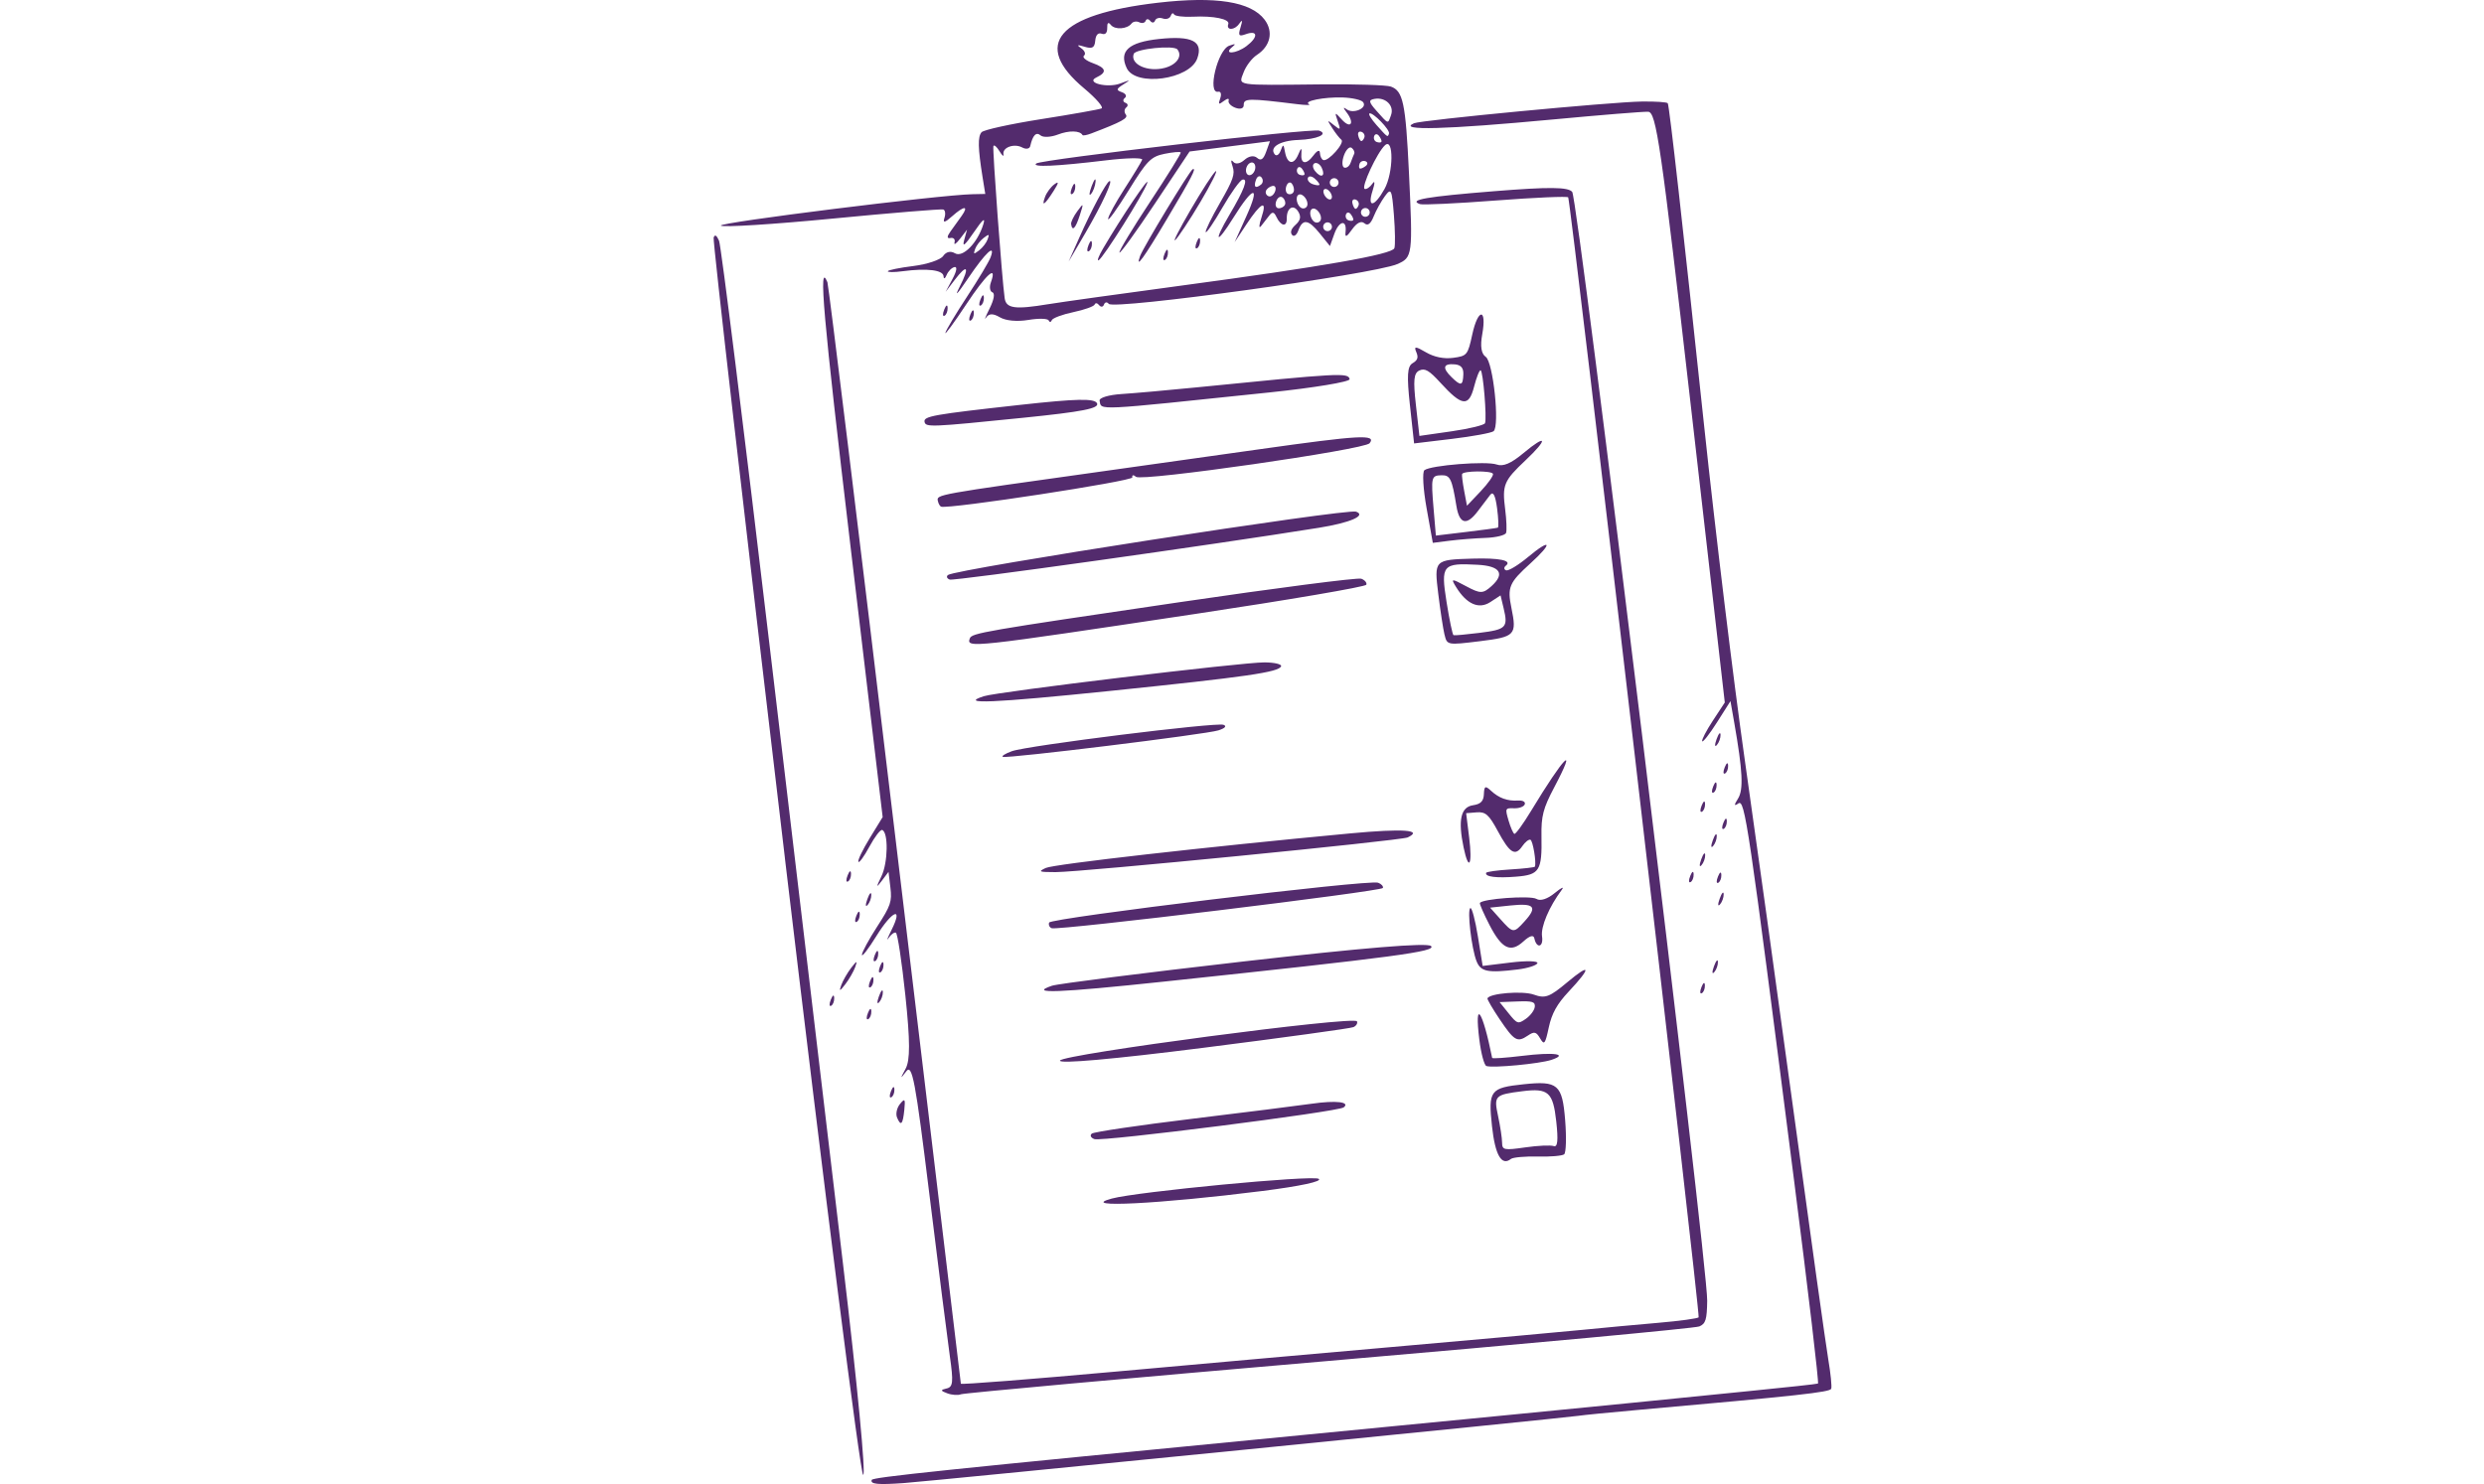 <?xml version="1.0" encoding="UTF-8" standalone="no"?>
<svg
   xmlns:dc="http://purl.org/dc/elements/1.1/"
   xmlns:cc="http://creativecommons.org/ns#"
   xmlns:rdf="http://www.w3.org/1999/02/22-rdf-syntax-ns#"
   xmlns:svg="http://www.w3.org/2000/svg"
   xmlns="http://www.w3.org/2000/svg"
   xmlns:sodipodi="http://sodipodi.sourceforge.net/DTD/sodipodi-0.dtd"
   xmlns:inkscape="http://www.inkscape.org/namespaces/inkscape"
   id="svg820"
   version="1.1"
   viewBox="0 0 150 89.642"
   height="89.642mm"
   width="150mm"
   sodipodi:docname="diagnosis.svg"
   inkscape:version="0.92.5 (2060ec1f9f, 2020-04-08)">
  <sodipodi:namedview
     pagecolor="#ffffff"
     bordercolor="#666666"
     borderopacity="1"
     objecttolerance="10"
     gridtolerance="10"
     guidetolerance="10"
     inkscape:pageopacity="0"
     inkscape:pageshadow="2"
     inkscape:window-width="1920"
     inkscape:window-height="1016"
     id="namedview7"
     showgrid="false"
     inkscape:zoom="0.69657036"
     inkscape:cx="127.56223"
     inkscape:cy="169.40141"
     inkscape:window-x="0"
     inkscape:window-y="0"
     inkscape:window-maximized="1"
     inkscape:current-layer="svg820" />
  <defs
     id="defs814" />
  <g
     transform="translate(31.761,-6.576)"
     id="layer1">
    <path
       id="path1376"
       d="m 20.879,95.97 c 0.06,-0.166 4.02,-0.579 26.148,-2.725 8.974,-0.87 17.827,-1.736 19.674,-1.924 1.846,-0.188 5.122,-0.517 7.28,-0.73 2.158,-0.213 3.976,-0.413 4.04,-0.443 0.065,-0.03 -0.584,-5.542 -1.442,-12.249 -2.79,-21.819 -2.974,-23.066 -3.37,-22.79 -0.262,0.183 -0.266,0.1 -0.017,-0.295 0.339,-0.536 0.283,-1.666 -0.226,-4.575 l -0.23,-1.313 -0.818,1.289 c -0.45,0.709 -0.851,1.22 -0.89,1.136 -0.04,-0.084 0.251,-0.645 0.646,-1.247 L 72.393,49.01 70.353,31.178 C 68.534,15.282 68.254,13.345 67.764,13.326 c -0.302,-0.012 -2.886,0.198 -5.742,0.466 -6.484,0.608 -9.432,0.688 -8.399,0.23 0.435,-0.193 11.901,-1.287 13.765,-1.313 0.827,-0.011 1.53,0.036 1.563,0.106 0.101,0.215 0.921,7.497 2.205,19.583 0.675,6.352 1.769,15.351 2.432,19.997 0.663,4.646 2.013,14.37 3,21.608 0.987,7.238 1.912,13.85 2.055,14.693 0.143,0.844 0.223,1.638 0.177,1.766 -0.075,0.209 -1.962,0.416 -11.71,1.284 -1.678,0.149 -3.281,0.307 -3.563,0.352 -0.848,0.133 -39.059,3.943 -40.733,4.062 -1.574,0.112 -2.028,0.067 -1.936,-0.189 z M 15.635,58.39 c -2.426,-20.438 -4.361,-37.295 -4.302,-37.462 0.075,-0.207 0.177,-0.148 0.326,0.188 0.12,0.27 1.508,11.394 3.085,24.721 1.577,13.327 3.558,30.016 4.401,37.086 0.864,7.243 1.395,12.805 1.216,12.74 -0.174,-0.063 -2.302,-16.836 -4.728,-37.274 z m 9.763,32.057 c 0.393,-0.091 0.422,-0.376 0.197,-1.963 -0.144,-1.021 -0.702,-5.432 -1.238,-9.801 -0.843,-6.861 -1.033,-7.868 -1.395,-7.391 -0.369,0.486 -0.374,0.468 -0.039,-0.155 0.282,-0.525 0.279,-1.667 -0.012,-4.433 -0.216,-2.05 -0.474,-3.756 -0.575,-3.792 -0.1,-0.036 -0.3,0.113 -0.444,0.332 -0.144,0.219 -0.061,-0.004 0.184,-0.496 0.725,-1.455 0.046,-1.185 -0.912,0.363 -0.486,0.785 -0.881,1.297 -0.877,1.137 0.004,-0.16 0.418,-0.925 0.92,-1.7 0.819,-1.265 0.902,-1.508 0.8,-2.36 l -0.113,-0.95 -0.417,0.553 c -0.337,0.447 -0.339,0.393 -0.011,-0.285 0.397,-0.82 0.426,-2.659 0.045,-2.796 -0.106,-0.038 -0.455,0.417 -0.775,1.012 -0.321,0.595 -0.62,1.003 -0.664,0.908 -0.045,-0.095 0.267,-0.742 0.693,-1.436 L 21.54,55.931 19.614,39.714 c -1.676,-14.113 -1.968,-17.446 -1.411,-16.092 0.07,0.169 1.908,15.185 4.084,33.367 2.176,18.183 3.965,33.109 3.975,33.17 0.01,0.061 4.242,-0.271 9.404,-0.737 5.163,-0.466 13.11,-1.174 17.662,-1.573 4.551,-0.399 9.26,-0.823 10.463,-0.944 1.203,-0.12 3.265,-0.312 4.582,-0.425 1.317,-0.113 2.415,-0.265 2.441,-0.336 0.097,-0.268 -7.703,-67.256 -7.877,-67.647 -0.034,-0.076 -1.995,0.009 -4.359,0.189 -2.363,0.18 -4.432,0.279 -4.596,0.219 -0.719,-0.259 0.388,-0.451 4.488,-0.78 3.318,-0.266 4.461,-0.256 4.708,0.042 0.355,0.428 8.186,64.76 8.153,66.977 -0.017,1.144 -0.091,1.388 -0.475,1.554 -0.25,0.108 -10.314,1.045 -22.364,2.082 -12.05,1.037 -22.051,1.944 -22.224,2.016 -0.173,0.072 -0.543,0.047 -0.823,-0.056 -0.419,-0.154 -0.428,-0.206 -0.049,-0.294 z m 9.972,-11.472 c 1.537,-0.418 12.113,-1.428 12.5,-1.194 0.251,0.152 -1.1,0.444 -3.417,0.737 -6.16,0.781 -11.208,1.035 -9.083,0.457 z M 22.408,74.077 c -0.091,-0.216 -0.011,-0.581 0.176,-0.812 0.296,-0.364 0.331,-0.319 0.264,0.349 -0.089,0.889 -0.209,1.015 -0.441,0.463 z M 22.044,72.484 c 0.116,-0.286 0.197,-0.323 0.205,-0.096 0.007,0.206 -0.079,0.417 -0.191,0.47 -0.113,0.053 -0.118,-0.115 -0.013,-0.374 z m 12.125,2.567 c 0.131,-0.104 2.85,-0.506 6.043,-0.894 3.193,-0.388 6.454,-0.799 7.248,-0.913 1.452,-0.209 2.335,-0.107 1.92,0.223 -0.334,0.266 -14.595,2.081 -15.053,1.916 -0.217,-0.078 -0.288,-0.227 -0.158,-0.331 z M 18.409,66.958 c 0.116,-0.286 0.197,-0.323 0.205,-0.096 0.007,0.206 -0.079,0.417 -0.191,0.47 -0.113,0.053 -0.118,-0.115 -0.013,-0.374 z m 2.241,0.806 c 0.116,-0.286 0.197,-0.323 0.205,-0.096 0.007,0.206 -0.079,0.417 -0.191,0.47 -0.113,0.053 -0.118,-0.115 -0.013,-0.374 z m -1.611,-1.681 c 0.099,-0.274 0.37,-0.746 0.603,-1.049 0.335,-0.436 0.386,-0.447 0.244,-0.053 -0.099,0.274 -0.37,0.746 -0.603,1.049 -0.335,0.436 -0.386,0.447 -0.244,0.053 z m 2.275,0.678 c 0.123,-0.342 0.23,-0.462 0.238,-0.266 0.007,0.196 -0.093,0.476 -0.224,0.622 -0.131,0.146 -0.137,-0.014 -0.014,-0.356 z m 10.933,3.877 c 0.137,-0.38 17.773,-2.711 17.934,-2.37 0.055,0.116 -0.041,0.274 -0.213,0.351 -0.172,0.077 -4.257,0.639 -9.078,1.25 -5.449,0.69 -8.719,0.981 -8.642,0.769 z m -11.468,-4.796 c 0.116,-0.286 0.197,-0.323 0.205,-0.096 0.007,0.206 -0.079,0.417 -0.191,0.47 -0.113,0.053 -0.118,-0.115 -0.013,-0.374 z m 0.607,-0.906 c 0.116,-0.286 0.197,-0.323 0.205,-0.096 0.007,0.206 -0.079,0.417 -0.191,0.47 -0.113,0.053 -0.118,-0.115 -0.013,-0.374 z m -0.319,-0.677 c 0.116,-0.286 0.197,-0.323 0.205,-0.096 0.007,0.206 -0.079,0.417 -0.191,0.47 -0.113,0.053 -0.118,-0.115 -0.013,-0.374 z m 37.269,10.352 c -0.235,-2.168 -0.116,-2.327 1.908,-2.541 2.071,-0.219 2.336,0.01 2.509,2.167 0.084,1.043 0.056,1.972 -0.061,2.065 -0.118,0.093 -0.838,0.154 -1.601,0.135 -0.763,-0.019 -1.488,0.046 -1.612,0.144 -0.563,0.447 -0.953,-0.226 -1.143,-1.972 z m 3.725,1.192 c 0.238,0.086 0.282,-0.342 0.155,-1.491 -0.196,-1.767 -0.477,-2.018 -2.038,-1.823 -1.677,0.21 -1.739,0.273 -1.476,1.497 0.132,0.614 0.241,1.337 0.243,1.607 0.004,0.451 0.118,0.474 1.393,0.291 0.764,-0.11 1.539,-0.146 1.723,-0.08 z M 19.952,61.889 c 0.116,-0.286 0.197,-0.323 0.205,-0.096 0.007,0.206 -0.079,0.417 -0.191,0.47 -0.113,0.053 -0.118,-0.115 -0.013,-0.374 z m 11.812,4.23 c 0.353,-0.12 5.565,-0.781 11.584,-1.469 7.222,-0.825 11.065,-1.142 11.302,-0.932 0.373,0.331 -2.092,0.66 -16.099,2.149 -6.435,0.684 -8.255,0.752 -6.787,0.252 z M 20.616,60.887 c 0.123,-0.342 0.23,-0.462 0.238,-0.266 0.007,0.196 -0.093,0.476 -0.224,0.622 -0.131,0.146 -0.137,-0.014 -0.014,-0.356 z m -1.192,-1.437 c 0.116,-0.286 0.197,-0.323 0.205,-0.096 0.007,0.206 -0.079,0.417 -0.191,0.47 -0.113,0.053 -0.118,-0.115 -0.013,-0.374 z m 12.167,2.853 c 0.102,-0.283 19.3,-2.611 19.863,-2.408 0.198,0.071 0.33,0.214 0.293,0.318 -0.074,0.205 -19.591,2.578 -19.998,2.431 -0.136,-0.049 -0.207,-0.203 -0.157,-0.341 z m 25.98,7.077 c -0.313,-2.518 0.194,-1.799 0.774,1.098 0.011,0.053 0.823,-0.003 1.806,-0.123 1.923,-0.236 2.832,-0.113 1.778,0.24 -0.708,0.237 -3.559,0.506 -3.933,0.372 -0.131,-0.047 -0.322,-0.761 -0.424,-1.587 z M 31.388,59.005 c 0.484,-0.229 9.707,-1.276 18.397,-2.089 3.186,-0.298 4.423,-0.21 3.456,0.245 -0.409,0.192 -19.734,2.097 -21.256,2.095 -1.019,-0.002 -1.075,-0.025 -0.597,-0.251 z m 27.404,9.13 c -0.423,-0.629 -0.751,-1.192 -0.73,-1.251 0.111,-0.309 2.119,-0.472 2.801,-0.228 0.688,0.247 0.946,0.151 2.021,-0.75 1.424,-1.193 1.465,-0.907 0.081,0.568 -0.701,0.748 -1.018,1.317 -1.199,2.156 -0.221,1.026 -0.274,1.093 -0.526,0.665 -0.237,-0.402 -0.353,-0.427 -0.745,-0.162 -0.634,0.428 -0.816,0.322 -1.703,-0.999 z m 2.127,-0.734 c 0.037,-0.312 -0.132,-0.366 -1.04,-0.333 l -1.085,0.04 0.545,0.677 c 0.519,0.644 0.569,0.66 1.04,0.333 0.272,-0.189 0.515,-0.512 0.539,-0.717 z m -3.516,-2.761 c -0.307,-0.778 -0.579,-3.115 -0.373,-3.212 0.09,-0.043 0.294,0.726 0.453,1.709 l 0.289,1.786 1.698,-0.208 c 0.934,-0.114 1.658,-0.097 1.609,0.039 -0.049,0.136 -0.585,0.308 -1.192,0.382 -1.811,0.222 -2.233,0.137 -2.483,-0.496 z m 0.78,-2.195 c -0.342,-0.662 -0.602,-1.257 -0.579,-1.321 0.092,-0.256 3.058,-0.473 3.417,-0.25 0.236,0.146 0.662,0.008 1.108,-0.358 0.398,-0.328 0.587,-0.413 0.419,-0.189 -0.764,1.02 -1.276,2.229 -1.19,2.814 0.096,0.655 -0.33,0.756 -0.466,0.111 -0.047,-0.222 -0.283,-0.155 -0.655,0.186 -0.776,0.712 -1.306,0.456 -2.053,-0.991 z m 2.121,-0.218 c 0.799,-0.878 0.593,-1.109 -0.854,-0.956 l -1.229,0.13 0.597,0.668 c 0.798,0.893 0.816,0.895 1.487,0.158 z M 29.339,51.952 c 0.93,-0.339 12.348,-1.763 12.785,-1.594 0.208,0.081 0.095,0.204 -0.308,0.335 -0.735,0.239 -12.737,1.714 -13.016,1.6 -0.102,-0.042 0.14,-0.195 0.539,-0.341 z m 41.647,14.246 c 0.116,-0.286 0.197,-0.323 0.205,-0.096 0.007,0.206 -0.079,0.417 -0.191,0.47 -0.113,0.053 -0.118,-0.115 -0.013,-0.374 z m 0.754,-1.252 c 0.123,-0.342 0.23,-0.462 0.238,-0.266 0.007,0.196 -0.093,0.476 -0.224,0.622 -0.131,0.146 -0.137,-0.014 -0.014,-0.356 z M 27.655,48.629 c 0.862,-0.275 15.598,-2.051 16.949,-2.042 0.593,0.004 1.041,0.109 0.996,0.234 -0.129,0.358 -2.087,0.641 -10.273,1.485 -7.132,0.735 -9.241,0.824 -7.671,0.323 z m 30.325,10.67 c 0.023,-0.065 0.689,-0.157 1.48,-0.205 0.791,-0.048 1.451,-0.124 1.467,-0.17 0.096,-0.267 -0.122,-1.569 -0.272,-1.623 -0.099,-0.036 -0.319,0.138 -0.489,0.386 -0.434,0.633 -0.757,0.433 -1.485,-0.919 -0.529,-0.982 -0.737,-1.166 -1.27,-1.123 l -0.637,0.051 0.182,1.463 c 0.209,1.681 -0.023,2.096 -0.336,0.602 -0.346,-1.648 -0.17,-2.437 0.57,-2.545 0.465,-0.068 0.64,-0.248 0.656,-0.673 0.019,-0.487 0.085,-0.521 0.415,-0.215 0.492,0.457 0.997,0.643 1.643,0.604 0.295,-0.018 0.464,0.077 0.41,0.229 -0.051,0.142 -0.342,0.249 -0.647,0.238 -0.533,-0.02 -0.546,0.007 -0.334,0.733 0.121,0.415 0.28,0.78 0.354,0.812 0.074,0.031 0.527,-0.592 1.008,-1.386 2.002,-3.307 2.847,-4.163 1.396,-1.417 -0.666,1.262 -0.788,1.731 -0.767,2.947 0.037,2.087 -0.114,2.328 -1.527,2.442 -1.198,0.097 -1.901,0.007 -1.815,-0.231 z M 26.802,45.139 c 0.116,-0.324 0.81,-0.443 12.652,-2.186 5.829,-0.858 10.773,-1.497 10.986,-1.42 0.213,0.077 0.351,0.24 0.307,0.363 -0.044,0.123 -4.663,0.913 -10.263,1.755 -13.683,2.058 -13.895,2.081 -13.682,1.488 z m 45.285,15.715 c 0.123,-0.342 0.23,-0.462 0.238,-0.266 0.007,0.196 -0.093,0.476 -0.224,0.622 -0.131,0.146 -0.137,-0.014 -0.014,-0.356 z m -1.78,-1.367 c 0.116,-0.286 0.197,-0.323 0.205,-0.096 0.007,0.206 -0.079,0.417 -0.191,0.47 -0.113,0.053 -0.118,-0.115 -0.013,-0.374 z m 1.673,0.04 c 0.116,-0.286 0.197,-0.323 0.205,-0.096 0.007,0.206 -0.079,0.417 -0.191,0.47 -0.113,0.053 -0.118,-0.115 -0.013,-0.374 z m -1.009,-1.043 c 0.123,-0.342 0.23,-0.462 0.238,-0.266 0.007,0.196 -0.093,0.476 -0.224,0.622 -0.131,0.146 -0.137,-0.014 -0.014,-0.356 z M 25.486,41.307 c 0.448,-0.356 24.083,-4.025 24.64,-3.825 0.649,0.234 -0.356,0.671 -2.239,0.973 -6.535,1.05 -22.032,3.226 -22.297,3.13 -0.172,-0.062 -0.219,-0.188 -0.104,-0.279 z m 46.184,16.021 c 0.123,-0.342 0.23,-0.462 0.238,-0.266 0.007,0.196 -0.093,0.476 -0.224,0.622 -0.131,0.146 -0.137,-0.014 -0.014,-0.356 z m 0.64,-1.058 c 0.116,-0.286 0.197,-0.323 0.205,-0.096 0.007,0.206 -0.079,0.417 -0.191,0.47 -0.113,0.053 -0.118,-0.115 -0.013,-0.374 z m -1.314,-1.036 c 0.116,-0.286 0.197,-0.323 0.205,-0.096 0.007,0.206 -0.079,0.417 -0.191,0.47 -0.113,0.053 -0.118,-0.115 -0.013,-0.374 z m 0.697,-1.155 c 0.116,-0.286 0.197,-0.323 0.205,-0.096 0.007,0.206 -0.079,0.417 -0.191,0.47 -0.113,0.053 -0.118,-0.115 -0.013,-0.374 z M 24.875,36.843 c -0.084,-0.4 -0.229,-0.374 10.065,-1.814 1.71,-0.239 5.909,-0.83 9.33,-1.313 6.113,-0.863 7.096,-0.917 6.675,-0.367 -0.296,0.387 -13.765,2.324 -14.107,2.029 -0.154,-0.133 -0.253,-0.117 -0.221,0.035 0.047,0.225 -11.095,1.931 -11.547,1.768 -0.074,-0.027 -0.162,-0.179 -0.195,-0.339 z m 47.514,16.082 c 0.116,-0.286 0.197,-0.323 0.205,-0.096 0.007,0.206 -0.079,0.417 -0.191,0.47 -0.113,0.053 -0.118,-0.115 -0.013,-0.374 z m -0.491,-1.7 c 0.123,-0.342 0.23,-0.462 0.238,-0.266 0.007,0.196 -0.093,0.476 -0.224,0.622 -0.131,0.146 -0.137,-0.014 -0.014,-0.356 z M 55.467,44.911 c -0.084,-0.352 -0.253,-1.455 -0.375,-2.451 -0.253,-2.066 -0.248,-2.071 2.069,-2.141 1.625,-0.049 2.403,0.114 2.017,0.421 -0.134,0.106 -0.13,0.235 0.01,0.285 0.139,0.05 0.735,-0.311 1.324,-0.802 1.408,-1.174 1.521,-0.864 0.141,0.386 -1.286,1.165 -1.401,1.436 -1.145,2.688 0.335,1.637 0.229,1.749 -1.901,2.01 -1.978,0.242 -1.985,0.241 -2.138,-0.397 z m 2.117,-0.109 c 1.609,-0.2 1.732,-0.324 1.456,-1.475 l -0.188,-0.787 -0.62,0.405 c -0.686,0.449 -1.424,0.128 -2.057,-0.896 -0.336,-0.544 -0.304,-0.547 0.599,-0.062 0.855,0.459 1.015,0.458 1.529,-0.005 0.833,-0.751 0.532,-1.217 -0.833,-1.291 -2.128,-0.116 -2.234,0.01 -1.88,2.243 0.172,1.084 0.362,1.989 0.422,2.011 0.06,0.022 0.768,-0.042 1.572,-0.142 z M 24.07,32.061 c -0.072,-0.343 0.504,-0.446 5.766,-1.028 3.43,-0.379 4.505,-0.401 4.65,-0.094 0.145,0.307 -0.886,0.509 -4.457,0.872 -5.587,0.568 -5.889,0.581 -5.959,0.25 z m 30.315,5.209 c -0.207,-1.153 -0.266,-2.184 -0.131,-2.292 0.378,-0.301 3.748,-0.565 4.367,-0.343 0.389,0.14 0.863,-0.063 1.62,-0.695 1.419,-1.184 1.505,-0.867 0.119,0.44 -1.316,1.241 -1.417,1.485 -1.228,2.97 0.081,0.635 0.104,1.273 0.053,1.416 -0.052,0.143 -0.607,0.279 -1.235,0.301 -0.628,0.022 -1.602,0.098 -2.165,0.17 l -1.024,0.13 z m 4.302,1.179 c 0.058,-0.023 0.038,-0.554 -0.045,-1.178 -0.102,-0.769 -0.235,-1.03 -0.411,-0.807 -0.143,0.181 -0.478,0.622 -0.745,0.98 -0.675,0.906 -1.12,0.801 -1.3,-0.307 -0.265,-1.631 -0.376,-1.864 -0.887,-1.853 -0.632,0.013 -0.652,0.094 -0.49,2.019 l 0.137,1.625 1.818,-0.218 c 1,-0.12 1.865,-0.237 1.924,-0.26 z m -0.294,-3.255 c -0.093,-0.197 -1.793,-0.183 -1.864,0.016 -0.023,0.065 0.033,0.522 0.126,1.016 l 0.169,0.898 0.828,-0.873 c 0.455,-0.48 0.789,-0.956 0.741,-1.057 z m -23.753,-4.416 c -0.037,-0.173 0.551,-0.351 1.322,-0.4 0.764,-0.049 2.767,-0.227 4.451,-0.395 8.768,-0.879 9.241,-0.904 9.325,-0.504 0.034,0.159 -2.148,0.521 -4.849,0.803 -10.723,1.122 -10.124,1.093 -10.25,0.496 z m -9.312,-4.101 c 0.042,-0.168 0.635,-1.157 1.317,-2.197 0.683,-1.04 1.319,-2.105 1.415,-2.368 0.313,-0.859 -0.312,-0.276 -1.354,1.265 -0.686,1.015 -0.853,1.18 -0.508,0.502 0.612,-1.199 0.456,-1.397 -0.31,-0.393 l -0.546,0.717 0.416,-0.778 c 0.255,-0.477 0.3,-0.754 0.116,-0.715 -0.165,0.035 -0.377,0.25 -0.471,0.477 -0.094,0.228 -0.178,0.264 -0.185,0.081 -0.016,-0.382 -0.994,-0.503 -2.469,-0.308 -0.518,0.069 -0.922,0.068 -0.897,-0.002 0.025,-0.07 0.723,-0.211 1.551,-0.314 0.828,-0.103 1.634,-0.375 1.791,-0.604 0.177,-0.258 0.448,-0.321 0.71,-0.165 0.477,0.283 1.366,-0.622 1.713,-1.746 0.14,-0.454 -0.035,-0.307 -0.565,0.471 -0.538,0.791 -0.715,0.938 -0.593,0.49 l 0.175,-0.64 -0.423,0.551 c -0.233,0.303 -0.382,0.4 -0.331,0.216 0.051,-0.184 -0.059,-0.303 -0.244,-0.264 -0.224,0.047 -0.223,-0.088 0.005,-0.404 0.188,-0.261 0.486,-0.676 0.662,-0.922 0.459,-0.641 0.159,-0.636 -0.564,0.008 -0.44,0.393 -0.576,0.425 -0.471,0.112 0.081,-0.242 0.051,-0.474 -0.066,-0.516 -0.117,-0.042 -3.134,0.206 -6.703,0.551 -3.569,0.345 -6.598,0.536 -6.73,0.423 -0.212,-0.181 13.212,-1.858 15.195,-1.898 l 0.772,-0.016 L 27.57,17.261 c -0.278,-1.741 -0.293,-2.426 -0.059,-2.697 0.124,-0.143 1.744,-0.499 3.6,-0.791 1.856,-0.292 3.495,-0.583 3.642,-0.647 0.147,-0.064 -0.32,-0.605 -1.036,-1.203 -3.19,-2.661 -1.632,-4.477 4.446,-5.182 3.493,-0.405 5.62,-0.067 6.441,1.024 0.545,0.724 0.354,1.595 -0.467,2.13 -0.297,0.193 -0.657,0.666 -0.8,1.05 -0.309,0.828 -0.601,0.783 4.698,0.728 2.045,-0.021 3.933,0.039 4.196,0.134 0.734,0.264 0.888,0.994 1.088,5.172 0.241,5.032 0.225,5.155 -0.721,5.556 -1.452,0.616 -17.108,2.77 -17.406,2.395 -0.103,-0.13 -0.233,-0.111 -0.288,0.043 -0.055,0.153 -0.187,0.169 -0.294,0.035 -0.106,-0.134 -0.227,-0.151 -0.267,-0.039 -0.041,0.113 -0.622,0.321 -1.291,0.462 -0.67,0.141 -1.255,0.361 -1.301,0.489 -0.046,0.127 -0.13,0.133 -0.187,0.012 -0.057,-0.121 -0.61,-0.134 -1.229,-0.03 -0.674,0.113 -1.362,0.049 -1.715,-0.159 -0.411,-0.243 -0.662,-0.239 -0.832,0.014 -0.134,0.2 -0.043,-0.04 0.202,-0.531 0.274,-0.55 0.341,-0.932 0.175,-0.992 -0.149,-0.054 -0.19,-0.322 -0.092,-0.595 0.403,-1.121 -0.273,-0.513 -1.509,1.355 -0.723,1.093 -1.28,1.849 -1.238,1.681 z m 6.211,-1.726 c 0.74,-0.123 4.348,-0.626 8.017,-1.12 8.544,-1.148 12.749,-1.886 12.884,-2.262 0.059,-0.164 0.047,-1.064 -0.027,-1.999 -0.124,-1.57 -0.166,-1.658 -0.544,-1.145 -0.225,0.306 -0.53,0.856 -0.678,1.223 -0.185,0.46 -0.36,0.589 -0.564,0.413 -0.19,-0.164 -0.455,-0.029 -0.742,0.374 -0.33,0.465 -0.433,0.506 -0.393,0.157 0.088,-0.772 -0.386,-0.699 -0.675,0.104 l -0.267,0.743 -0.618,-0.766 c -0.691,-0.856 -1.032,-0.899 -1.297,-0.163 -0.099,0.274 -0.267,0.388 -0.373,0.254 -0.128,-0.161 -0.055,-0.37 0.215,-0.613 0.294,-0.265 0.34,-0.485 0.166,-0.78 -0.291,-0.493 -0.714,-0.246 -0.7,0.41 0.011,0.526 -0.36,0.463 -0.628,-0.107 -0.142,-0.301 -0.243,-0.321 -0.426,-0.083 -0.132,0.172 -0.356,0.46 -0.499,0.641 -0.142,0.181 -0.13,-0.057 0.028,-0.529 0.368,-1.101 -0.029,-0.912 -0.922,0.44 l -0.702,1.062 0.711,-1.572 c 0.862,-1.907 0.426,-1.856 -0.785,0.091 -1.032,1.659 -1.234,1.514 -0.24,-0.171 0.9,-1.525 1.152,-2.204 0.793,-2.128 -0.152,0.032 -0.699,0.792 -1.216,1.69 -0.516,0.897 -0.971,1.564 -1.009,1.482 -0.039,-0.082 0.354,-0.886 0.872,-1.786 0.792,-1.375 0.911,-1.726 0.748,-2.193 -0.112,-0.319 -0.095,-0.434 0.04,-0.27 0.137,0.168 0.418,0.121 0.678,-0.113 0.262,-0.236 0.574,-0.287 0.762,-0.125 0.231,0.199 0.382,0.099 0.548,-0.364 l 0.23,-0.639 -2.426,0.31 -2.426,0.31 -2.082,3.128 c -1.145,1.721 -2.114,3.059 -2.154,2.975 -0.04,-0.084 0.788,-1.455 1.84,-3.046 1.052,-1.591 1.89,-2.941 1.862,-2.999 -0.028,-0.058 -0.467,-0.021 -0.977,0.082 -0.825,0.168 -1.063,0.41 -2.172,2.209 -0.685,1.111 -1.242,1.887 -1.238,1.724 0.004,-0.163 0.449,-0.982 0.99,-1.819 0.541,-0.837 1.021,-1.628 1.068,-1.758 0.047,-0.13 -0.94,-0.112 -2.193,0.039 -2.99,0.361 -4.505,0.429 -4.203,0.189 0.314,-0.249 16.639,-2.145 17.086,-1.984 0.58,0.209 -0.125,0.523 -1.264,0.563 -1.105,0.039 -1.763,0.44 -1.423,0.868 0.102,0.128 0.261,0.031 0.355,-0.215 0.16,-0.422 0.175,-0.418 0.267,0.079 0.135,0.732 0.525,0.804 0.801,0.148 0.173,-0.414 0.22,-0.432 0.188,-0.073 -0.06,0.66 0.288,0.719 0.732,0.123 0.225,-0.302 0.378,-0.358 0.388,-0.141 0.009,0.197 0.101,0.388 0.205,0.425 0.298,0.107 1.32,-1.045 1.088,-1.228 -0.113,-0.089 -0.358,-0.403 -0.545,-0.697 -0.33,-0.519 -0.327,-0.524 0.097,-0.184 0.4,0.322 0.419,0.302 0.229,-0.244 -0.195,-0.558 -0.18,-0.564 0.245,-0.095 0.537,0.593 0.793,0.222 0.294,-0.428 -0.22,-0.287 -0.22,-0.352 -4.41e-4,-0.19 0.41,0.303 1.276,-0.077 0.991,-0.436 -0.107,-0.135 -0.662,-0.26 -1.233,-0.278 -1.128,-0.035 -2.404,0.22 -2.031,0.406 0.127,0.064 -0.192,0.063 -0.71,-0.001 -2.943,-0.365 -3.239,-0.361 -3.231,0.051 0.004,0.207 -0.199,0.275 -0.497,0.168 -0.277,-0.1 -0.464,-0.298 -0.415,-0.441 0.049,-0.143 -0.08,-0.13 -0.287,0.027 -0.319,0.243 -0.352,0.218 -0.217,-0.165 0.087,-0.248 0.031,-0.425 -0.124,-0.392 -0.679,0.143 -0.037,-2.536 0.666,-2.781 0.381,-0.133 0.42,-0.117 0.184,0.076 -0.579,0.472 0.225,0.423 0.857,-0.052 0.725,-0.546 0.695,-0.986 -0.048,-0.717 -0.417,0.151 -0.465,0.086 -0.309,-0.423 0.131,-0.429 0.106,-0.488 -0.087,-0.206 -0.274,0.399 -0.797,0.41 -0.655,0.014 0.108,-0.299 -0.892,-0.506 -2.14,-0.443 -0.577,0.029 -1.09,-0.036 -1.141,-0.144 -0.051,-0.108 -0.14,-0.066 -0.197,0.094 -0.058,0.16 -0.273,0.23 -0.478,0.156 -0.205,-0.074 -0.416,-0.016 -0.468,0.129 -0.052,0.145 -0.182,0.154 -0.288,0.02 -0.106,-0.134 -0.232,-0.137 -0.279,-0.007 -0.047,0.13 -0.219,0.17 -0.384,0.089 -0.164,-0.081 -0.375,-0.048 -0.468,0.074 -0.266,0.345 -1.006,0.392 -1.254,0.08 -0.151,-0.189 -0.222,-0.127 -0.215,0.189 0.006,0.299 -0.115,0.426 -0.332,0.348 -0.22,-0.079 -0.36,0.072 -0.391,0.422 -0.038,0.426 -0.179,0.505 -0.649,0.362 -0.434,-0.133 -0.49,-0.108 -0.202,0.089 0.219,0.15 0.296,0.353 0.172,0.451 -0.124,0.098 0.118,0.302 0.536,0.453 0.809,0.291 0.873,0.552 0.212,0.864 -0.675,0.318 0.666,0.657 1.444,0.365 0.638,-0.239 0.646,-0.236 0.176,0.063 -0.426,0.271 -0.437,0.335 -0.076,0.465 0.23,0.083 0.309,0.238 0.175,0.344 -0.134,0.106 -0.118,0.239 0.035,0.294 0.153,0.055 0.176,0.181 0.052,0.28 -0.125,0.099 -0.139,0.291 -0.031,0.426 0.174,0.218 -0.232,0.441 -2.086,1.147 -0.264,0.101 -0.501,0.144 -0.527,0.096 -0.146,-0.275 -0.816,-0.29 -1.483,-0.032 -0.421,0.163 -0.892,0.187 -1.047,0.054 -0.268,-0.231 -0.477,-0.016 -0.627,0.646 -0.038,0.167 -0.253,0.204 -0.479,0.084 -0.496,-0.266 -1.215,-0.004 -1.137,0.413 0.031,0.166 -0.078,0.08 -0.242,-0.192 -0.164,-0.271 -0.329,-0.409 -0.366,-0.305 -0.064,0.177 0.518,8.042 0.68,9.183 0.088,0.625 0.618,0.699 2.632,0.365 z m 1.878,-4.028 c 0.738,-1.662 1.61,-3.302 1.81,-3.403 0.273,-0.137 -0.444,1.416 -1.437,3.115 l -1.019,1.742 z m 1.439,0.654 c 1.103,-1.883 2.814,-4.424 2.664,-3.958 -0.203,0.631 -2.667,4.553 -2.941,4.68 -0.111,0.052 0.013,-0.273 0.276,-0.722 z m -0.885,-0.197 c 0.116,-0.286 0.197,-0.323 0.205,-0.096 0.007,0.206 -0.079,0.417 -0.191,0.47 -0.113,0.053 -0.118,-0.115 -0.013,-0.374 z m 3.115,0.659 c 0.189,-0.526 2.991,-5.152 3.171,-5.237 0.261,-0.123 -0.039,0.46 -1.543,2.99 -1.415,2.382 -1.936,3.1 -1.629,2.247 z m -4.166,-1.928 c -0.018,-0.122 0.151,-0.473 0.376,-0.778 0.382,-0.52 0.392,-0.502 0.143,0.262 -0.257,0.789 -0.45,0.981 -0.519,0.516 z m 5.642,1.796 c 0.116,-0.286 0.197,-0.323 0.205,-0.096 0.007,0.206 -0.079,0.417 -0.191,0.47 -0.113,0.053 -0.118,-0.115 -0.013,-0.374 z m -7.215,-3.441 c 0.097,-0.262 0.35,-0.603 0.563,-0.758 0.283,-0.206 0.27,-0.097 -0.049,0.404 -0.534,0.842 -0.748,0.989 -0.514,0.354 z m 7.836,2.563 c 0.093,-0.276 0.736,-1.436 1.43,-2.578 0.694,-1.142 1.168,-1.794 1.054,-1.448 -0.114,0.346 -0.758,1.506 -1.43,2.578 -0.673,1.073 -1.147,1.724 -1.054,1.448 z m 1.321,0.171 c 0.116,-0.286 0.197,-0.323 0.205,-0.096 0.007,0.206 -0.079,0.417 -0.191,0.47 -0.113,0.053 -0.118,-0.115 -0.013,-0.374 z m -7.538,-3.276 c 0.116,-0.286 0.197,-0.323 0.205,-0.096 0.007,0.206 -0.079,0.417 -0.191,0.47 -0.113,0.053 -0.118,-0.115 -0.013,-0.374 z m 1.196,-0.108 c 0.153,-0.409 0.258,-0.527 0.234,-0.262 -0.024,0.265 -0.149,0.6 -0.278,0.744 -0.129,0.144 -0.109,-0.073 0.044,-0.482 z m 2.114,-7.127 c -0.482,-1.024 0.117,-1.563 1.954,-1.758 1.995,-0.212 2.681,0.139 2.307,1.178 -0.46,1.279 -3.723,1.723 -4.261,0.58 z m 2.307,-0.014 c 0.724,-0.197 1.073,-0.711 0.754,-1.113 -0.215,-0.271 -2.528,-0.035 -2.637,0.269 -0.229,0.636 0.858,1.122 1.883,0.844 z M 27.876,21.038 c 0.119,-0.332 0.093,-0.342 -0.241,-0.087 -0.207,0.158 -0.436,0.455 -0.51,0.66 -0.119,0.332 -0.093,0.342 0.241,0.087 0.207,-0.158 0.436,-0.455 0.51,-0.66 z m 20.779,-0.676 c 0.049,-0.137 -0.022,-0.289 -0.159,-0.339 -0.137,-0.049 -0.289,0.022 -0.339,0.159 -0.049,0.137 0.022,0.289 0.159,0.339 0.137,0.049 0.289,-0.022 0.339,-0.159 z m -2.816,-1.435 c 0.047,-0.13 -0.021,-0.32 -0.15,-0.422 -0.13,-0.102 -0.303,0.001 -0.385,0.229 -0.082,0.228 -0.014,0.418 0.15,0.422 0.165,0.004 0.338,-0.099 0.385,-0.229 z m 2.153,0.932 c 0.106,-0.294 -0.267,-0.783 -0.509,-0.669 -0.243,0.114 -0.103,0.713 0.191,0.818 0.129,0.046 0.272,-0.021 0.319,-0.15 z m -2.753,-1.727 c 0.077,-0.213 0.003,-0.359 -0.165,-0.324 -0.167,0.035 -0.342,0.17 -0.389,0.299 -0.046,0.129 0.028,0.275 0.165,0.324 0.137,0.049 0.312,-0.085 0.389,-0.299 z m 1.936,0.871 c 0.106,-0.294 -0.267,-0.783 -0.509,-0.669 -0.243,0.114 -0.103,0.713 0.191,0.818 0.129,0.046 0.272,-0.021 0.319,-0.15 z m -2.785,-1.281 c 0.125,-0.099 0.138,-0.292 0.03,-0.428 -0.108,-0.136 -0.26,-0.073 -0.336,0.141 -0.157,0.437 -0.031,0.555 0.307,0.287 z m 5.568,2.142 c 0.022,-0.06 -0.048,-0.219 -0.154,-0.353 -0.106,-0.134 -0.236,-0.125 -0.288,0.02 -0.052,0.145 0.017,0.304 0.154,0.353 0.137,0.049 0.267,0.04 0.288,-0.02 z M 46.36,18.147 c 0.046,-0.129 -0.003,-0.344 -0.109,-0.478 -0.106,-0.134 -0.256,-0.069 -0.333,0.145 -0.077,0.213 -0.028,0.428 0.109,0.478 0.137,0.049 0.287,-0.016 0.333,-0.145 z m -2.35,-1.284 c 0.074,-0.205 0.022,-0.414 -0.115,-0.463 -0.137,-0.049 -0.309,0.078 -0.383,0.284 -0.074,0.205 -0.022,0.414 0.115,0.463 0.137,0.049 0.309,-0.078 0.383,-0.284 z m 6.926,2.633 c 0.049,-0.137 -0.022,-0.289 -0.159,-0.339 -0.137,-0.049 -0.289,0.022 -0.339,0.159 -0.049,0.137 0.022,0.289 0.159,0.339 0.137,0.049 0.289,-0.022 0.339,-0.159 z m -2.275,-1.1 c -0.035,-0.167 -0.176,-0.345 -0.313,-0.394 -0.137,-0.049 -0.22,0.047 -0.185,0.215 0.035,0.167 0.176,0.345 0.313,0.394 0.137,0.049 0.22,-0.047 0.185,-0.215 z m 1.618,0.582 c 0.049,-0.137 -0.029,-0.292 -0.174,-0.344 -0.145,-0.052 -0.235,0.042 -0.199,0.209 0.035,0.167 0.114,0.322 0.174,0.344 0.06,0.022 0.15,-0.073 0.199,-0.209 z m -2.365,-1.243 c 0.019,-0.054 -0.11,-0.223 -0.287,-0.376 -0.177,-0.153 -0.361,-0.169 -0.409,-0.037 -0.048,0.133 0.081,0.302 0.287,0.376 0.205,0.074 0.389,0.09 0.409,0.037 z m 3.929,0.26 c 0.542,-0.977 0.568,-3.132 0.032,-2.647 -0.472,0.427 -1.46,2.554 -1.226,2.638 0.11,0.04 0.322,-0.106 0.471,-0.323 0.149,-0.217 0.15,-0.019 0.003,0.439 -0.339,1.055 0.112,0.988 0.72,-0.108 z m -4.831,-0.88 c 0.022,-0.06 -0.048,-0.219 -0.154,-0.353 -0.106,-0.134 -0.236,-0.125 -0.288,0.02 -0.052,0.145 0.017,0.304 0.154,0.353 0.137,0.049 0.267,0.04 0.288,-0.02 z m 2.042,0.578 c 0.049,-0.137 -0.022,-0.289 -0.159,-0.339 -0.137,-0.049 -0.289,0.022 -0.339,0.159 -0.049,0.137 0.022,0.289 0.159,0.339 0.137,0.049 0.289,-0.022 0.339,-0.159 z m -0.998,-0.978 c -0.102,-0.217 -0.298,-0.342 -0.436,-0.277 -0.137,0.065 -0.124,0.276 0.029,0.469 0.362,0.455 0.647,0.32 0.406,-0.191 z m 1.74,-0.302 c 0.074,-0.205 0.172,-0.452 0.218,-0.547 0.046,-0.096 -0.022,-0.257 -0.152,-0.359 -0.13,-0.102 -0.34,0.104 -0.467,0.458 -0.127,0.354 -0.119,0.683 0.017,0.733 0.137,0.049 0.309,-0.078 0.383,-0.284 z m 0.916,0.189 c 0.134,-0.106 0.125,-0.236 -0.02,-0.288 -0.145,-0.052 -0.304,0.017 -0.353,0.154 -0.049,0.137 -0.04,0.267 0.02,0.288 0.06,0.022 0.219,-0.048 0.353,-0.154 z m -0.085,-1.718 c 0.049,-0.137 -0.029,-0.292 -0.174,-0.344 -0.145,-0.052 -0.235,0.042 -0.199,0.209 0.035,0.167 0.114,0.322 0.174,0.344 0.06,0.022 0.15,-0.073 0.199,-0.209 z m 1.035,0.249 c 0.022,-0.06 -0.048,-0.219 -0.154,-0.353 -0.106,-0.134 -0.236,-0.125 -0.288,0.02 -0.052,0.145 0.017,0.304 0.154,0.353 0.137,0.049 0.267,0.04 0.288,-0.02 z m 0.454,-0.486 c 0.078,-0.222 -0.98,-1.312 -1.181,-1.217 -0.077,0.036 0.117,0.352 0.43,0.703 0.676,0.758 0.669,0.752 0.751,0.515 z m 0.124,-1.12 c 0.203,-0.563 -0.325,-1.089 -0.983,-0.98 -0.394,0.065 -0.375,0.187 0.112,0.733 0.733,0.821 0.671,0.803 0.871,0.248 z M 25.257,25.275 c 0.116,-0.286 0.197,-0.323 0.205,-0.096 0.007,0.206 -0.079,0.417 -0.191,0.47 -0.113,0.053 -0.118,-0.115 -0.013,-0.374 z m 1.583,0.289 c 0.116,-0.286 0.197,-0.323 0.205,-0.096 0.007,0.206 -0.079,0.417 -0.191,0.47 -0.113,0.053 -0.118,-0.115 -0.013,-0.374 z m 0.607,-0.906 c 0.116,-0.286 0.197,-0.323 0.205,-0.096 0.007,0.206 -0.079,0.417 -0.191,0.47 -0.113,0.053 -0.118,-0.115 -0.013,-0.374 z m 25.933,6.401 c -0.195,-1.792 -0.159,-2.356 0.16,-2.544 0.31,-0.182 0.364,-0.348 0.222,-0.677 -0.153,-0.355 -0.046,-0.352 0.583,0.017 0.494,0.29 1.085,0.411 1.645,0.336 0.838,-0.111 0.885,-0.168 1.154,-1.409 0.346,-1.596 0.89,-1.613 0.603,-0.018 -0.131,0.726 -0.061,1.181 0.21,1.367 0.45,0.308 0.858,4.186 0.473,4.493 -0.13,0.103 -1.262,0.312 -2.517,0.463 L 53.631,33.361 53.381,31.058 Z m 4.535,1.077 c 0.117,-0.326 -0.116,-3.137 -0.265,-3.191 -0.072,-0.026 -0.249,0.416 -0.394,0.982 -0.319,1.246 -0.733,1.198 -2.038,-0.235 -0.677,-0.744 -0.936,-0.894 -1.27,-0.736 -0.335,0.158 -0.377,0.58 -0.208,2.075 l 0.212,1.877 1.943,-0.279 c 1.069,-0.153 1.977,-0.375 2.02,-0.492 z m -1.31,-2.956 c 0.014,-0.378 -0.145,-0.562 -0.514,-0.595 -0.705,-0.063 -0.775,0.21 -0.198,0.773 0.57,0.557 0.686,0.529 0.713,-0.178 z"
       style="fill:#532b6d;fill-opacity:1;stroke-width:0.265"
       inkscape:connector-curvature="0" />
  </g>
</svg>
